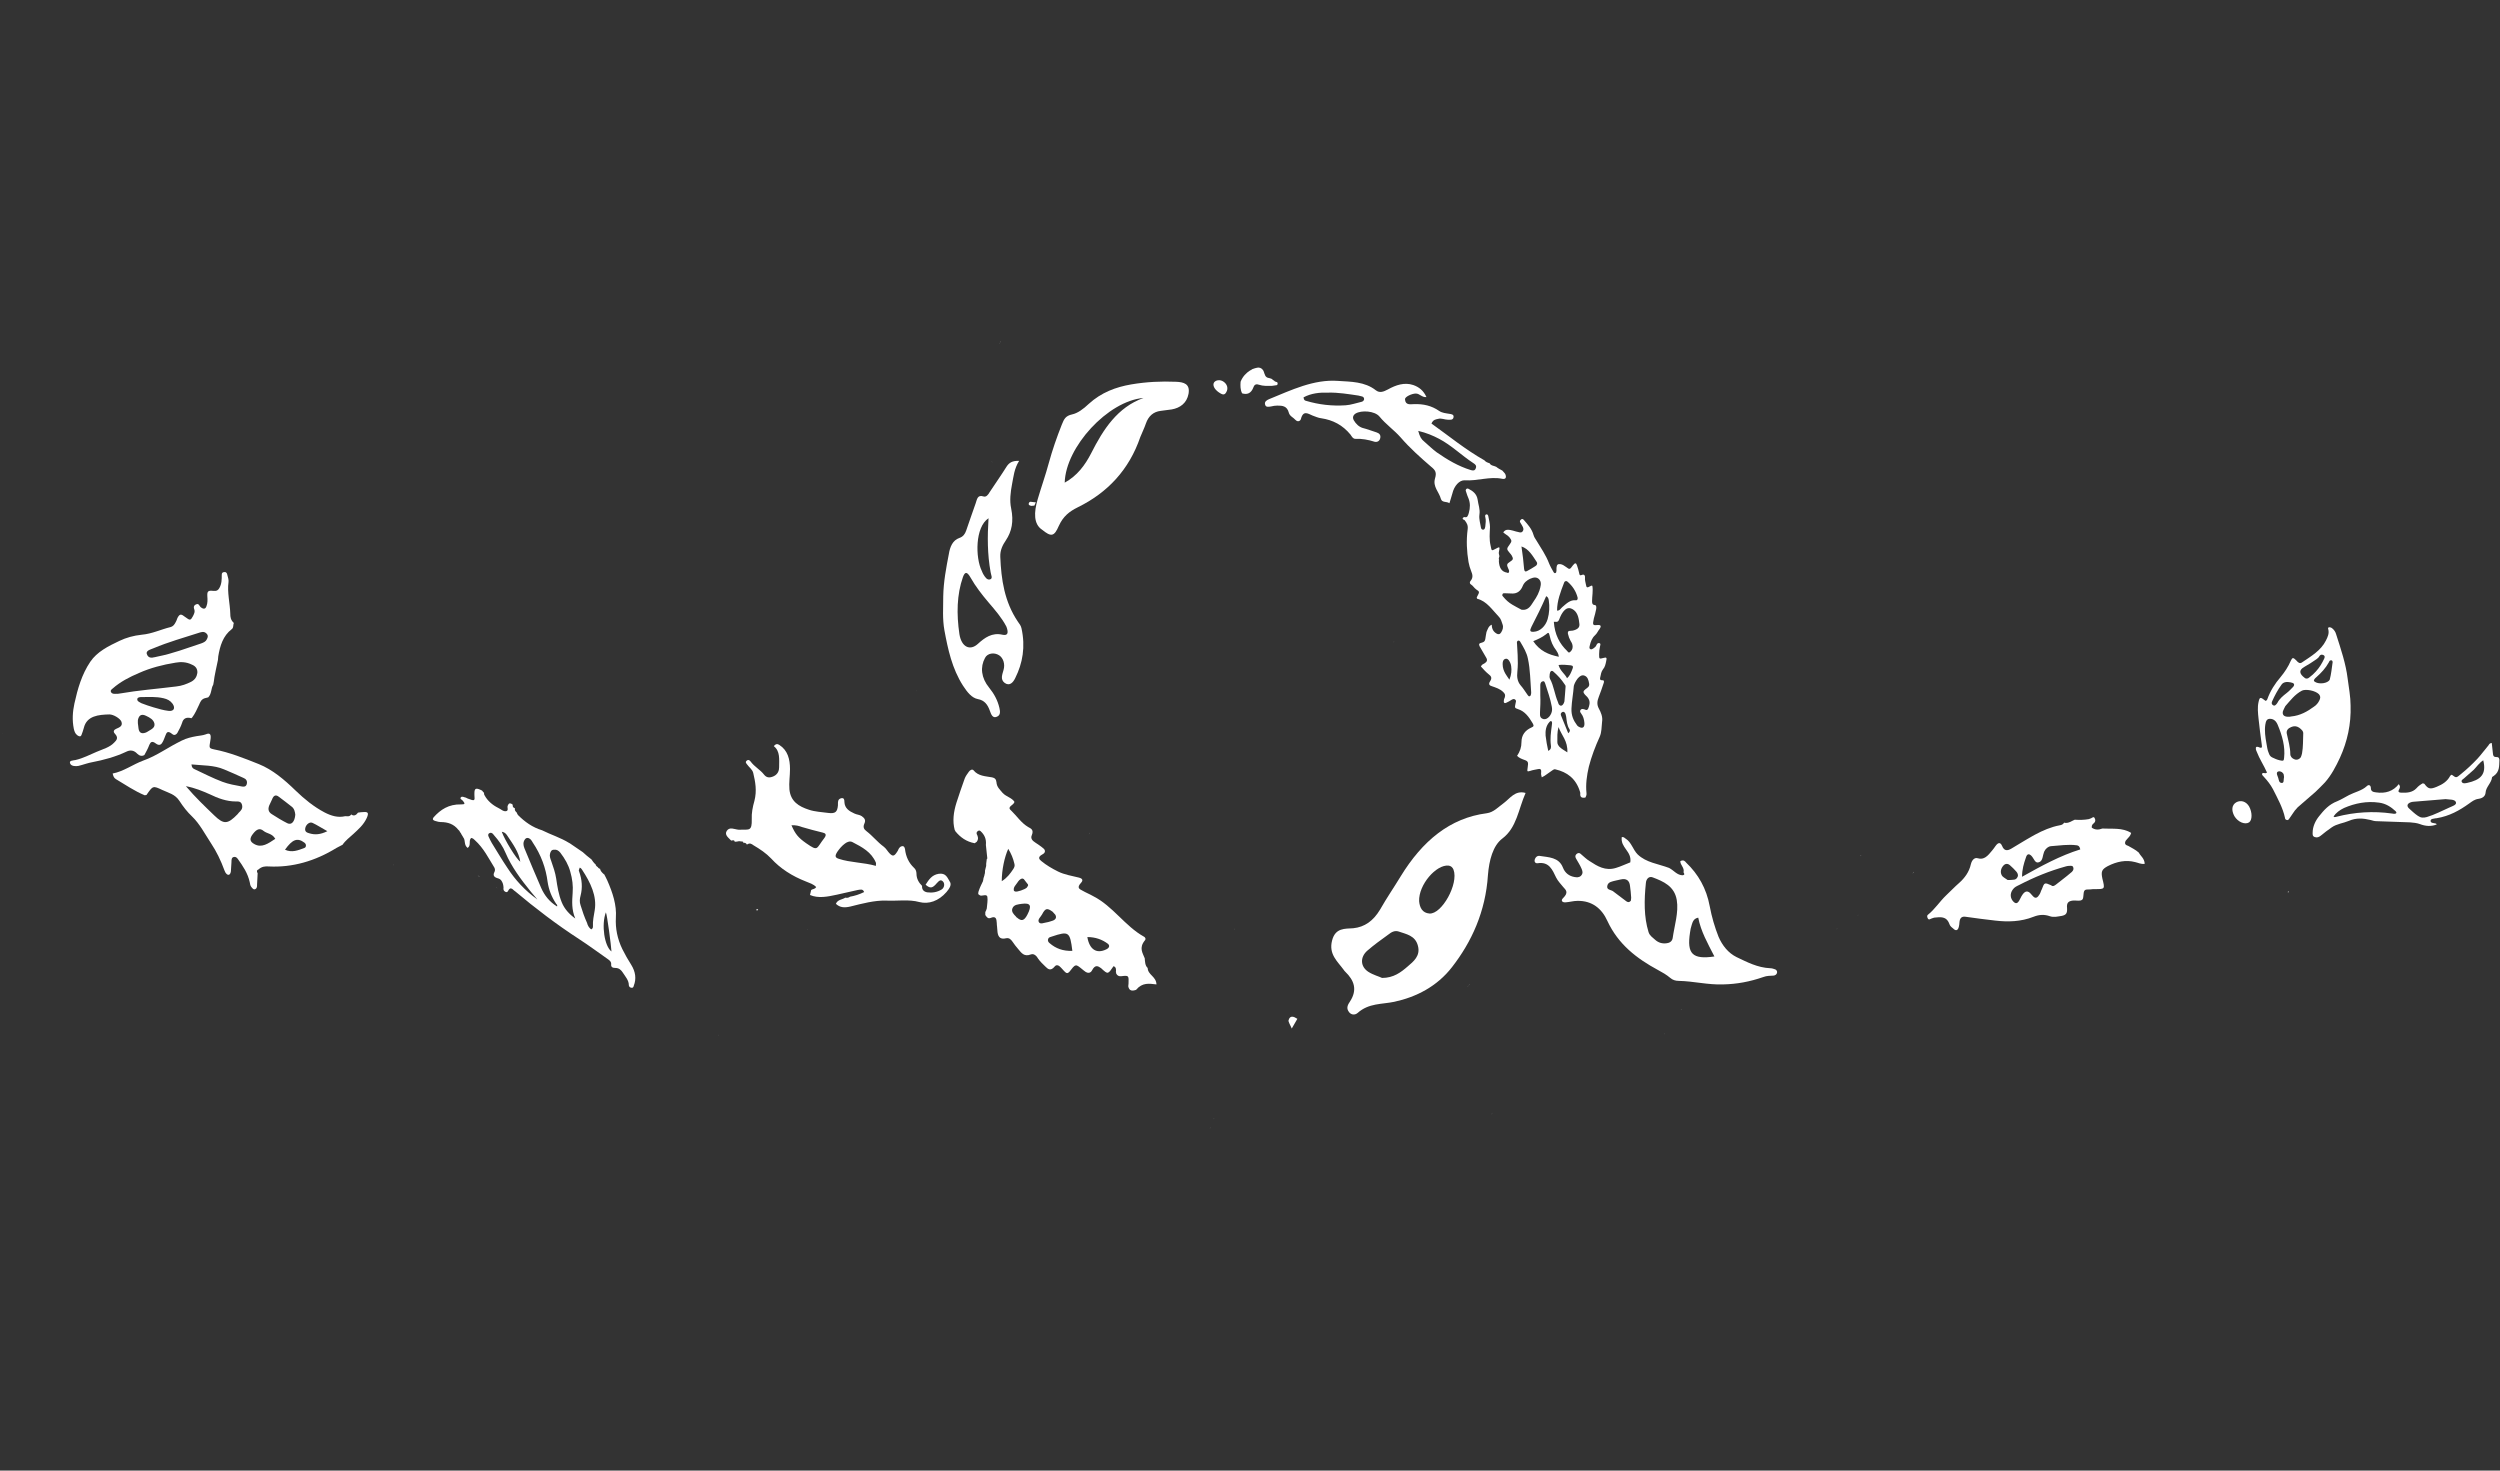 <?xml version="1.0" encoding="utf-8"?>
<!-- Generator: Adobe Illustrator 22.0.1, SVG Export Plug-In . SVG Version: 6.00 Build 0)  -->
<svg version="1.1" id="Layer_1" xmlns="http://www.w3.org/2000/svg" xmlns:xlink="http://www.w3.org/1999/xlink" x="0px" y="0px"
	 viewBox="0 0 850 500" style="enable-background:new 0 0 850 500;" xml:space="preserve">
<rect x="0" y="0" width="850" height="500" fill="#333333" stroke="none"/>
<style type="text/css">
	.st0{fill:#FFFFFF;}
</style>
<path class="st0" d="M512.4,194.7c0.4,0.3,0.7,0,0.7-0.5c0-0.4-0.2-0.6-0.3-0.9c-0.6-1.3-0.5-1.6,0.6-2.3c1.1-0.7,1.2-1,0.6-2.1
	c-0.2-0.3-0.4-0.6-0.7-0.9c-1.1-1.3-1.1-1.4,0-2.9c0.8-1.1,0.7-1.3,0-2.3c-0.6-0.8-1.5-1.1-2.2-1.8c0.8-1.1,1.6-0.9,2.4-0.8
	c0.6,0.1,1.2,0.3,1.9,0.5c0.8,0.1,1.9,0.8,2.4-0.2c0.5-0.8-0.3-1.8-0.7-2.5c-0.2-0.4-0.6-0.7-0.1-1.2c0.5-0.6,0.9-0.3,1.2,0.1
	c1.3,1.5,2.6,2.9,3.2,5c0.2,0.7,0.6,1.3,1,1.9c1.5,2.5,3.2,4.9,4.3,7.8c0.4,1,1,2,1.5,2.9c0.2,0.3,0.4,0.5,0.7,0.3
	c0.3-0.1,0.2-0.5,0.3-0.8c0-0.3,0-0.6,0-0.9c0.1-1.1,0.4-1.4,1.3-1.3c0.8,0.1,1.4,0.6,2,1c1.2,0.9,1.2,0.9,2.3-0.6
	c0.7-0.9,1.1-0.9,1.4,0.1c0.3,0.8,0.5,1.7,0.7,2.5c0.1,0.6,0.2,1,0.9,0.7c0.8-0.4,1.2,0.2,1.1,1c-0.1,0.8,0.2,1.5,0.3,2.2
	c0.2,1.2,0.4,1.2,1.5,0.6c0.2-0.1,0.4-0.3,0.7-0.1c0.3,1.7-0.1,3.5-0.1,5.2c0,0.7,0.1,1.2,0.8,1.3c0.7,0,0.7,0.7,0.6,1.4
	c-0.2,1.1-0.5,2.1-0.8,3.2c-0.5,2.3-0.4,2.4,1.5,2.2c0.3,0,0.6,0,0.8,0.3c0.1,0.3-0.1,0.7-0.3,1c-0.6,0.7-0.9,1.6-1.6,2.2
	c-1,0.9-1.5,2.2-1.8,3.6c-0.1,0.4-0.2,0.9,0.2,1.1c0.3,0.2,0.7,0,1-0.2c0.4-0.3,0.9-0.6,1.1-1.2c0.2-0.5,0.6-0.8,1.1-0.6
	c0.4,0.2,0.2,0.7,0.1,1.1c-0.2,0.9-0.3,1.7-0.3,2.6c0,1.7,0,1.7,1.5,1.3c1-0.3,1.2-0.1,0.9,1.1c-0.2,1-0.4,2-1.1,2.8
	c-0.6,0.8-0.7,1.7-0.9,2.6c-0.2,0.7-0.1,1.1,0.6,1.1c0.7-0.1,0.8,0.4,0.5,1.1c-0.5,1.5-1,3-1.6,4.5c-0.6,1.5-0.7,2.7,0,4
	c0.7,1.3,1.4,2.8,1.1,4.6c-0.2,1.7-0.1,3.4-0.8,5c-1.5,3.3-2.8,6.7-3.7,10.2c-0.7,3-1.1,6-0.8,8.9c0.1,0.6-0.1,1.1-0.4,1.6
	c-1,0.1-1.9,0.1-1.7-1.6c0-0.1-0.1-0.3-0.1-0.4c-1.4-4.6-4.5-6.7-8.3-7.6c-0.6-0.2-1,0.3-1.5,0.6c-1.1,0.7-2.1,1.6-3.2,2.1
	c-0.2-0.6-0.3-1.2-0.2-1.8c0.1-0.9-0.3-1.2-1.1-1c-0.9,0.2-1.8,0.3-2.6,0.6c-1.1,0.3-1.1,0.3-0.9-1.1c0.3-1.9,0.2-2.2-1.3-2.7
	c-0.8-0.3-1.6-0.6-2.3-1.3c1-1.5,1.5-2.9,1.5-4.7c0-2.4,1.3-4,3.3-4.9c0.9-0.4,1-0.6,0.5-1.5c-1.3-2.2-2.7-4.1-5-4.8
	c-1.2-0.4-1.1-0.5-0.8-2c0.1-0.4,0.3-0.9-0.1-1.2c-0.3-0.3-0.7-0.3-1.2,0c-0.6,0.4-1.3,0.8-2,1.1c-0.5,0.2-0.8-0.1-0.7-0.7
	c0-0.4,0.1-0.7,0.3-1.1c0.3-0.9,0.1-1.3-0.5-1.9c-1.1-1.1-2.5-1.5-3.9-2c-0.8-0.2-1.2-0.7-0.6-1.6c0.8-1.2,0.4-1.8-0.4-2.4
	c-1-0.8-1.9-1.8-2.7-2.7c0.4-0.8,0.9-0.8,1.3-1.1c0.8-0.5,1-1.1,0.5-1.9c-0.6-1-1.2-2.1-1.8-3.1c-0.3-0.5-0.6-0.9-0.6-1.5
	c0.1-0.1,0.2-0.3,0.3-0.3c1.7-0.5,1.7-0.5,2-2.7c0.1-0.4,0.1-0.7,0.2-1.1c0.4-0.9,0.7-2.1,1.8-2.5c0,1.5,0.6,2.4,1.6,3
	c0.6,0.4,1.2,0.3,1.6-0.4c0.5-0.8,0.8-1.7,0.5-2.6c-0.3-0.9-0.6-2-1.2-2.6c-2.3-2.4-4.2-5.4-7.4-6.2c-0.1,0-0.1-0.2-0.2-0.3
	c0-0.1,0-0.3,0.1-0.4c0.9-1.7,0.9-1.7-0.3-2.5c-0.7-0.5-1.1-1.3-1.8-1.7c-0.4-0.2-0.5-0.8-0.1-1.2c1-1.2,0.6-2.3,0.2-3.3
	c-0.4-1-0.7-2-0.9-3.1c-0.6-3.6-0.8-7.3-0.3-11.1c0.2-1.4-0.3-2.2-1-3.1c-0.2-0.3-0.7-0.1-0.7-0.7c0.2-0.3,0.4-0.4,0.6-0.4
	c1,0.3,1.2-0.4,1.5-1.4c0.5-1.8,0.5-3.4-0.1-4.9c-0.3-0.7-0.6-1.5-0.8-2.2c-0.1-0.3-0.3-0.6,0-1c0.3-0.3,0.6-0.2,0.8-0.1
	c1.4,0.7,2.8,1.7,3.1,3.7c0.2,1.7,0.9,3.2,0.6,5.1c-0.2,1.5,0.3,2.9,0.5,4.3c0.1,0.6,0.4,0.8,0.8,0.8c0.6-0.1,0.6-0.7,0.7-1.1
	c0.1-1.1,0.3-2.1,0-3.2c-0.1-0.3-0.1-0.8,0.3-0.9c0.3-0.1,0.6,0.1,0.7,0.5c0.2,1.3,0.6,2.5,0.6,3.8c-0.1,2.1-0.3,4.2,0.2,6.3
	c0.4,1.8,0.2,1.9,1.7,1.1c1.5-0.8,1.5-0.8,1.1,1.2c0,0.1,0,0.3,0,0.4c0,0,0,0,0,0c0.1,0.3,0.1,0.6,0.2,0.9c-0.1,0.2-0.1,0.5-0.2,0.7
	c0,0,0,0.2,0,0.2c0,0.2,0.1,0.4,0.1,0.5c0,0-0.1,0.1-0.1,0.1C509.7,193,510.5,194.4,512.4,194.7z M520.7,205.6c1-1.5,2.1-3,2.7-4.8
	c0.4-1.3,0.8-2.6,0.1-3.6c-0.8-1.1-2-1-3.3-0.4c-1,0.5-2,1.2-2.5,2.5c-0.7,1.7-1.9,2.5-3.4,2.5c-0.9,0-1.9-0.1-2.8-0.1
	c-0.3,0-0.6,0-0.7,0.5c-0.1,0.3,0.1,0.5,0.3,0.7c0.9,1.1,1.9,2,3.1,2.7c1,0.6,2,1.1,3.1,1.7C518.6,207.5,519.7,207.1,520.7,205.6z
	 M534.3,240.9c-0.1,2.4,0.7,4.1,1.9,5.7c0.3,0.4,0.6,0.5,1,0.7c1,0.4,1.6-0.1,1.5-1.5c-0.1-1.2-0.4-2.3-1.1-3.2
	c-0.2-0.3-0.5-0.6-0.3-1.1c0.3-0.5,0.7-0.5,1.1-0.4c0.5,0,1.1,0.8,1.6-0.2c0.4-1,0.7-2.1,0.2-3.1c-0.3-0.7-0.8-1.1-1.3-1.6
	c-0.7-0.8-0.7-1.2,0.2-1.9c0.7-0.5,1.4-0.9,1.2-1.9c-0.2-1.2-0.5-2.3-1.6-2.7c-0.9-0.3-1.6,0.2-2.3,1c-0.6,0.8-1.1,1.7-1.3,2.5
	C534.9,235.9,534.4,238.4,534.3,240.9z M532.8,221.3c0.3,0.3,0.5,0.8,1,0.4c0.5-0.4,0.9-1,0.9-1.8c0-0.8-0.3-1.4-0.7-2
	c-0.4-0.7-0.7-1.5-0.9-2.4c-0.1-0.5,0-1,0.6-1c0.7,0,1.3-0.1,2-0.4c0.8-0.3,1.4-0.9,1.3-1.9c-0.2-1.9-0.5-3.7-1.9-4.8
	c-1.5-1.1-2.7-0.8-3.9,1c-0.3,0.4-0.5,0.9-0.7,1.3c-0.7,1.8-0.7,1.8-2.2,1.7C528.6,215.8,530.3,218.9,532.8,221.3z M520.5,236.2
	c0.1-0.3,0.1-0.6,0.1-0.8c-0.3-3.8-0.3-7.7-1.1-11.4c-0.4-2.1-1.5-3.9-2.5-5.6c-0.2-0.4-0.5-0.8-1-0.5c-0.4,0.3-0.2,0.8-0.2,1.2
	c0,1.2,0.2,2.4,0.2,3.6c0.1,1.9,0.1,3.8-0.1,5.7c-0.2,1.7,0,3.3,1.1,4.6c0.9,1,1.6,2.2,2.4,3.3c0.1,0.2,0.3,0.3,0.5,0.5
	C520.3,236.6,520.5,236.5,520.5,236.2z M520.7,213.1c-0.7,1.4-0.5,1.8,0.8,1.7c2.1-0.1,4-1.9,4.7-4.3c0.6-2.1,0.7-4.3,0.4-6.3
	c-0.1-0.6-0.2-1.2-0.9-1.5C524.1,206.4,522.4,209.8,520.7,213.1z M527.7,241.4c0-0.4,0-0.8-0.1-1.2c-0.5-2.7-1.4-5.2-2.2-7.7
	c-0.2-0.5-0.3-1.1-1-0.8c-0.6,0.2-0.7,0.8-0.7,1.4c0,1.1,0,2.3,0,3.4c0.1,1.9,0,3.8-0.1,5.7c-0.1,1.5,0.2,2,1.2,2.3
	C526.1,244.8,527.6,243.1,527.7,241.4z M532.3,233.4c0-0.3-0.1-0.5-0.3-0.7c-1.1-1.7-2.4-3.1-3.9-4.4c-0.6-0.5-1.1,0-1.2,0.9
	c-0.1,0.6-0.1,1.2,0.1,1.6c1.3,2.4,1.6,5.4,2.7,7.9c0.1,0.3,0.2,0.7,0.4,0.9c0.6,0.7,1.4,0.3,1.8-1.1
	C532,237.1,532.2,235.2,532.3,233.4z M531.2,206.4c1.4-1.2,2.7-2.5,4.5-2.3c0.5,0.1,0.8-0.3,0.7-0.9c-0.6-2.3-1.8-4-3.4-5.4
	c-0.4-0.4-1-0.3-1.2,0.3c-1.2,3.1-2.4,6.2-2.4,9.5C530.3,207.7,530.7,206.8,531.2,206.4z M530,223.3c-0.1-1.1-0.6-1.7-0.9-2.2
	c-1.1-1.4-1.8-3-2.2-4.9c-0.3-1.2-0.4-1.3-1.3-0.5c-1.3,1-2.6,1.6-4.3,2.3C523.5,221.3,526.5,222.6,530,223.3z M518.2,193.5
	c0.1,0.8,0.5,1,1.1,0.6c0.9-0.5,1.8-1,2.7-1.6c0.6-0.3,0.8-1,0.5-1.4c-1.4-2.1-2.7-4.5-5.2-5.3C517.7,188.5,518,191,518.2,193.5z
	 M527.3,253.4c-0.3-2.2,0-4.3,0.3-6.6c0-0.3,0.1-0.6,0.1-0.9c0-0.3,0-0.6-0.3-0.7c-0.3-0.1-0.4,0.1-0.6,0.3c-1.2,1.3-1.4,3-1.3,4.6
	c0.2,1.7,0.5,3.4,0.9,5.2C527.4,254.8,527.4,254.1,527.3,253.4z M529.5,252.3c0,0.7,0.3,1.1,0.7,1.6c0.7,0.7,1.6,1.2,2.7,1.9
	c0.2-3.9-2-5.8-3-8.6C529.4,249,529.5,250.7,529.5,252.3z M513.8,226.5c-0.1-0.8-0.4-1.4-0.8-2c-0.4-0.5-0.8-0.7-1.4-0.4
	c-0.6,0.3-0.7,1-0.7,1.7c0,1.3,0.4,2.3,0.9,3.2c0.4,0.7,0.8,1.2,1.4,2.1C513.9,229.3,514,227.9,513.8,226.5z M532.8,230.6
	c0.9-0.8,1.3-1.8,1.7-2.8c0.5-1.1,0.4-1.5-0.5-1.6c-1.3-0.1-2.6-0.3-4.1-0.1C530.5,228.2,532,229,532.8,230.6z M533.6,247.9
	c-0.8-1.2-0.9-2.7-1.1-4.2c-0.1-0.5-0.2-1-0.4-1.3c-0.3-0.5-0.8-0.5-1.2-0.1c-0.4,0.4-0.2,0.8-0.1,1.1c0.8,2,1.6,3.9,2.4,5.9
	C533.8,248.8,533.9,248.3,533.6,247.9z"/>
<path class="st0" d="M770.8,262.7c-1.1-2.5-2.6-4.7-3.5-7.1c-0.1-0.3-0.3-0.6-0.3-0.9c-0.1-0.6,0.1-1,0.9-0.7c1.3,0.6,1.2,0,1.1-0.8
	c-0.4-3-0.8-5.9-1.1-8.9c-0.2-1.9-0.4-3.8,0-5.6c0.4-1.8,0.6-1.8,2.4-0.4c0.3-0.1,0.5-0.3,0.6-0.6c1-2.8,2.6-5.3,4.5-7.5
	c1.4-1.7,2.6-3.5,3.5-5.6c0.5-1.1,0.8-1.1,1.8-0.1c0.6,0.7,1.2,1.3,2,0.7c3.1-2.1,6.4-4,8.1-7.4c0.6-1.2,1.2-2.4,0.8-3.9
	c-0.1-0.3-0.1-0.5,0.2-0.6c0.3-0.1,0.6,0,1,0.2c0.8,0.6,1.3,1.4,1.5,2.2c1.6,5,3.3,10,3.9,15c0.4,3.1,1,6.2,1,9.2
	c0.2,6.3-1.1,12.2-3.6,17.7c-1.4,3-2.9,5.9-5.1,8.4c-1,1.1-2.1,2.1-3.2,3.2c-2,1.8-4.1,3.5-6.1,5.3c-0.7,0.7-1.3,1.5-1.8,2.3
	c-0.3,0.5-0.7,1-1.1,1.6c-0.2,0.3-0.4,0.5-0.8,0.4c-0.4-0.1-0.6-0.4-0.6-0.7c-0.7-3.4-2.5-6.6-4.1-9.8c-0.8-1.5-1.9-2.9-3.1-4.2
	c-0.3-0.3-0.7-0.7-0.6-1c0.2-0.5,0.8-0.2,1.2-0.2C770.4,262.8,770.5,262.8,770.8,262.7z M777,240.1c-0.3,0.7-0.6,1.1-0.8,1.7
	c-0.3,1.2,0.3,1.9,1.8,1.9c0.3,0,0.7,0,1-0.1c3.1-0.3,5.5-1.7,7.7-3.3c0.8-0.5,1.5-1.3,1.9-2.2c0.3-0.6,0.5-1.3-0.2-2.1
	c-1.2-1.2-4.4-1.8-5.7-1.2C780.2,236.1,778.7,238.2,777,240.1z M772.5,257.5c0.8,0.4,1.7,0.8,2.6,1c1.3,0.3,1.4,0.2,1.5-0.9
	c0.4-3.7-0.6-7.4-2.2-11.2c-0.6-1.4-1.5-2-2.6-2c-1,0-1.4,0.6-1.6,2c-0.3,2.1,0,4.2,0.4,6.4c0.2,1.1,0.3,2.2,0.8,3.3
	C771.6,256.7,771.9,257.2,772.5,257.5z M781.7,247.4c-0.9-0.6-1.8-0.6-2.7-0.2c-1,0.4-1.7,1.1-1.5,2.2c0.5,2.3,1.2,4.7,1.2,7
	c0,0.8,0.6,1.5,1.5,1.8c0.8,0.3,1.7-0.1,2.1-0.8c0.2-0.4,0.3-0.9,0.4-1.3c0.4-2.2,0.3-4.4,0.4-6.6
	C783.2,248.6,782.5,248,781.7,247.4z M783.5,230.4c0.5,0.5,1.2,0.4,1.7-0.1c0.8-0.6,1.6-1.3,2.2-2c1.2-1.3,2.1-2.8,2.8-4.3
	c0.2-0.4,0.4-1-0.3-1.3c-0.6-0.3-1.1,0-1.3,0.4c-0.5,0.9-1.5,1.3-2.3,1.9c-1.1,0.8-2.4,1.4-3.5,2.2
	C781.7,228.1,781.9,229.2,783.5,230.4z M779.7,233.5c0.6-0.8,0.3-1.3-0.9-1.5c-1.3-0.3-2.5-0.1-3.1,0.8c-1.3,1.8-2.3,3.7-3.2,5.7
	c-0.2,0.5-0.2,1,0.4,1.3c0.5,0.3,0.8-0.1,1.1-0.4c0.1-0.1,0.2-0.3,0.3-0.4c0.7-1.4,1.9-2.4,3.2-3.4
	C778.4,234.9,779,234.2,779.7,233.5z M792.1,231.1c0.5-1.8,0.7-3.9,1-6c0-0.2-0.1-0.5-0.4-0.6c-0.2,0-0.4,0-0.5,0.1
	c-0.2,0.1-0.3,0.4-0.4,0.6c-1.1,2-2.6,3.6-4.3,5.1c-0.3,0.2-0.5,0.5-0.7,0.8c-0.2,0.3,0,0.6,0.4,0.8
	C788.5,232.7,791.4,232.4,792.1,231.1z M775.8,262.5c-0.4-0.2-0.9-0.4-1.4-0.1c-0.3,0.2-0.3,0.6-0.2,1c0.1,0.4,0.3,0.7,0.4,1.1
	c0.2,0.6,0.2,1.6,1.1,1.7c0.9,0.1,0.7-0.9,0.8-1.5c0.1-0.3,0.1-0.7,0-1.1C776.5,263.2,776.3,262.9,775.8,262.5z"/>
<path class="st0" d="M193.5,286.6c0.2,0.1,0.4,0.2,0.5,0.3c1.4,0.9,2.7,1.9,4.1,2.8c0,0-0.1-0.1-0.1-0.1c1,0.9,2,1.8,3.1,2.6
	c0,0,0,0,0,0c0.4,0.6,0.8,1.2,1.4,1.7l0-0.1c0,0.4,0.3,0.7,0.7,1l0-0.1c0.1,0.3,0.4,0.6,0.8,0.7c0,0,0-0.1,0-0.1
	c0.1,0.8,0.7,1.4,1.4,2c0,0,0-0.1,0-0.1c0.4,0.7,0.7,1.4,1.1,2.2c1.8,4.1,3.2,8.3,2.9,12.6c-0.2,3.6,0.5,7.2,2.2,10.7
	c0.9,1.8,1.9,3.6,3,5.3c1.5,2.4,1.8,4.8,0.9,7.1c-0.1,0.4-0.2,0.9-1,0.7c-0.5-0.1-0.7-0.6-0.7-0.9c0-1.6-1.2-2.9-2.1-4.3
	c-0.6-0.9-1.3-1.5-2.5-1.5c-0.9,0-1.5-0.3-1.4-1.2c0.1-0.7-0.3-1.2-1-1.7c-3.3-2.3-6.5-4.7-9.9-6.9c-7.7-5-14.9-10.5-21.8-16.3
	c-0.2-0.1-0.4-0.3-0.5-0.4c-0.6-0.6-1.1-0.8-1.6-0.1c-0.3,0.4-0.4,1.1-1.2,0.7c-0.6-0.3-0.7-0.8-0.6-1.4c0-0.4-0.1-0.9-0.2-1.3
	c-0.3-0.8-0.6-1.6-1.8-1.9c-1.4-0.4-1.6-1.1-1.1-2.1c0.2-0.4,0.3-0.9,0-1.5c-2-3.2-3.6-6.6-6.7-9.4c-0.3-0.3-0.6-0.6-1.2-0.7
	c-1,0.9,0.1,2.5-1.2,3.4c-1.4-1.1-0.6-2.5-1.5-3.6c0,0-0.1-0.2-0.1-0.2c-0.1-0.1-0.1-0.2-0.2-0.3c0-0.1-0.1-0.1-0.1-0.2
	c-0.1-0.1-0.1-0.2-0.2-0.3c0-0.1-0.1-0.1-0.1-0.2c0-0.1-0.1-0.2-0.1-0.2c-0.1-0.1-0.2-0.3-0.3-0.4c0,0-0.1-0.2-0.1-0.2
	c0-0.1-0.1-0.1-0.1-0.2c-0.1-0.1-0.3-0.3-0.4-0.4c-1.5-1.9-3.5-2.6-6-2.6c-0.3,0-0.6-0.1-0.8-0.1c-1.8-0.4-2.2-0.7-1.5-1.6
	c2.3-2.5,5-4.4,9.3-4.3c1.3,0,1.4-0.2,0.6-1.2c-0.3-0.4-1.2-0.7-0.7-1.2c0.4-0.5,1.1,0,1.7,0.1c0.2,0.1,0.4,0.2,0.6,0.3
	c2.4,0.9,2.5,0.9,2.3-1.2c0-0.2,0-0.4,0-0.6c0-1.8,0.6-1.9,2.6-0.9c0.2,0.3,0.4,0.5,0.7,0.8c-0.1,0.3,0,0.6,0.2,0.9
	c1,1.8,2.6,3.2,4.6,4.2c0.9,0.4,1.7,1.3,2.7,1.1c0.9-0.2,0.3-1.2,0.5-1.8c0.3-0.6,0.4-1.2,1.5-0.6c0,0,0-0.1,0-0.1
	c0.1,0.1,0.1,0.3,0.2,0.4c0,0.2,0.1,0.5,0.1,0.7c0,0,0,0,0,0c0.2,0.2,0.5,0.3,0.7,0.5c-0.2,0.5,0.1,0.9,0.5,1.3c0,0,0-0.1,0-0.1
	c0.2,0.4,0.3,0.8,0.6,1.1c2.2,2.2,4.8,4.1,8.1,5.1C187.3,283.8,190.6,284.8,193.5,286.6z M182.7,305.8c-0.7-0.9-1.5-1.7-2.2-2.6
	c-3.4-4.2-6.6-8.5-8.6-13.2c-0.9-2.2-2.3-4.2-4-6.1c-0.3-0.4-0.7-0.9-1.3-0.7c-0.7,0.2-0.7,0.8-0.5,1.2c0.3,0.7,0.7,1.5,1.1,2.2
	c1.8,2.9,3.5,5.8,5.4,8.6C175.2,299.2,178.5,302.8,182.7,305.8C182.7,305.8,182.7,305.9,182.7,305.8c0,0.1-0.1,0.1-0.1,0
	C182.5,305.6,182.4,305.9,182.7,305.8z M195.6,312.3c-1.3-3-1.1-5.9-0.9-8.7c0.2-2.4-0.1-4.8-0.8-7.2c-0.6-2.3-1.8-4.4-3.4-6.5
	c-0.6-0.7-1.2-1.1-2.1-1c-1,0-1.2,0.7-1.4,1.4c-0.2,0.8,0.1,1.6,0.4,2.4c0.7,2,1.4,4,1.7,6c0.4,2.7,0.8,5.4,1.9,8.1
	C191.9,309,193.5,310.8,195.6,312.3z M189.4,308.2c0.2-0.4-0.1-0.7-0.3-0.9c-1.6-2.4-2.5-4.8-2.9-7.4c-0.6-4.7-2.2-9.2-5.1-13.5
	c-0.2-0.3-0.3-0.6-0.6-0.9c-0.8-0.8-1.6-0.8-2.1,0c-0.6,0.9-0.5,1.9-0.1,2.9c1.9,4.5,3.7,9,5.7,13.5
	C185.1,304.4,186.8,306.6,189.4,308.2z M201,316c0.6-0.3,0.6-0.7,0.6-1.1c-0.1-1.8,0.3-3.6,0.6-5.4c0.8-4.8-1.4-9.4-4.3-13.8
	c-0.2-0.3-0.4-0.6-0.8-0.7c-0.3,0.9-0.4,0.9-0.2,1.3c1,2.8,1.2,5.5,0.5,8.2c-0.3,1.1-0.4,2.2,0,3.3c0.6,2,1.3,4,2.2,6
	C199.8,314.6,200.2,315.4,201,316z M206,310.2c-1.6,4.2-0.5,11.5,1.9,13.3C207.8,321.5,206.4,310.9,206,310.2z M170.6,282.8
	c1,2.8,4.9,9.2,6.3,10.2c-0.5-3.3-2.5-6-4.3-8.7C172.2,283.7,171.8,283,170.6,282.8z"/>
<path class="st0" d="M334.4,298.5c0.1-0.2,0.2-0.4,0.2-0.6c0.1-0.1,0.1-0.3,0.1-0.4c0.1-0.3,0.2-0.6,0.2-1c0-0.2,0-0.4,0-0.5
	c0-0.1,0.1-0.2,0.1-0.4c0.1-0.4,0.2-0.8,0.3-1.2c0,0,0-0.1,0-0.1c0-0.2,0-0.4,0-0.6c0.1-0.5,0.1-1.1,0.2-1.6c0,0,0.1-0.2,0.1-0.2
	l0.1,0.1c-0.2-1.6-0.3-3.1-0.5-4.7c0.2-2.1-0.5-3.5-1.8-4.7c-0.3-0.3-0.7-0.3-1.1,0.1c-0.3,0.3-0.3,0.6-0.2,0.9
	c0.4,0.8,0.7,1.6,0,2.6c-0.2,0.2-0.5,0.3-0.7,0.5c-2.8-0.5-4.9-2-6.6-4.1c0-0.1-0.1-0.3-0.2-0.4c-0.8-3-0.4-6.1,0.6-9.3
	c0.9-2.7,1.8-5.5,2.8-8.2c0.3-0.8,0.9-1.6,1.4-2.3c0.4-0.6,1.2-1,1.6-0.5c1.6,2,4.1,2,6.3,2.4c0.9,0.2,1.4,0.6,1.5,1.7
	c0.1,1.6,1.2,2.5,2.1,3.6c1.2,1.3,3.1,1.6,4,3c-0.1,1.2-2.7,1.6-1.2,2.9c2,1.9,3.5,4.3,5.9,5.7c0.9,0.5,2,0.9,1.2,2.8
	c-0.5,1.1,0.3,1.9,1.1,2.4c1,0.7,2,1.3,2.9,2.1c0.6,0.5,0.8,1.4-0.4,2c-1.7,0.9-1.1,1.7-0.3,2.3c1.7,1.4,3.6,2.5,5.6,3.5
	c2.2,1.1,4.8,1.5,7.2,2.1c0.8,0.2,1.6,0.7,0.7,1.7c-1.7,1.8-0.5,2.2,0.4,2.7c1.2,0.7,2.5,1.2,3.7,1.9c6.7,3.4,10.8,10.2,17.3,13.8
	c0.4,0.2,0.7,0.8,0.2,1.3c-2,2.5-0.7,4.2,0,6l0-0.1c0.1,1.2,0.1,2.6,1,3.4l0-0.1c0,2.5,2.9,2.9,3,5.7c-2.5-0.3-4.8-0.7-6.9,1.8
	c0,0,0.1,0,0.1,0c-1.4,0.5-2.5,0.5-2.8-1.2l0,0.1c0-0.3,0.1-0.6,0.1-1c0.1-2.7,0.1-2.8-2.4-2.5c-1,0.1-1.4-0.2-1.8-0.9
	c0-0.2,0-0.3-0.1-0.5c0.1-0.9,0.1-1.7-0.8-2c-1.9,2.8-1.9,2.8-4,0.9c-0.1-0.1-0.1-0.1-0.2-0.2c-1-0.7-2-1.4-3.1,0.7
	c-0.5,1-1.4,1-2.1,0.6c-0.9-0.6-1.7-1.4-2.6-2c-0.6-0.4-1.1-0.4-1.8,0.4c-1.9,2.5-1.9,2.5-3.6,0.6c-0.3-0.3-0.6-0.7-1-1
	c-0.5-0.4-1.1-0.5-1.6,0.1c-1.4,1.7-2.3,0.9-3.2,0c-0.8-0.8-1.7-1.6-2.4-2.6c-0.5-0.9-1.4-1.9-2.5-1.5c-2.3,0.9-3.2-0.5-4.3-1.8
	c-0.7-0.8-1.4-1.7-2-2.6c-0.5-0.7-1.1-1.3-2.1-1.1c-2.3,0.6-2.9-0.8-3-2.7c0-0.8-0.2-1.6-0.2-2.5c-0.1-1.3-0.2-2.5-2.1-1.7
	c-0.9,0.4-1.4-0.4-1.8-1c0-0.3,0-0.7,0-1c0.2-0.4,0.4-0.8,0.5-1.2c0.1-1.3,0.4-2.8,0.2-4c-0.3-1.2-2,0.1-2.7-0.6
	c-0.1-0.1-0.3-0.2-0.4-0.3c0-0.3,0-0.6,0.1-0.9c0.1-0.4,0.3-0.7,0.4-1.1c0.1-0.2,0.2-0.5,0.3-0.7c0.3-0.6,0.6-1.3,0.9-1.9
	c0,0-0.1,0.1-0.1,0.1C334.3,299.2,334.4,298.8,334.4,298.5z M364.6,323.3c-0.8-6.5-1.2-6.8-6.9-4.9c-0.5,0.2-1.1,0.2-1.3,0.8
	c-0.3,0.7,0.1,1.2,0.5,1.5C359,322.5,361.4,323.4,364.6,323.3z M340.6,299.6c1.8-1.1,2.9-2.6,3.9-4.1c0.4-0.6,0.6-1.2,0.4-1.8
	c-0.4-1.8-1.1-3.5-2.1-5.1C341.5,291.5,340.6,295.8,340.6,299.6z M345.8,312c1.5,1.3,2.4,1.1,3.5-1c1.6-3.1,1.1-4.1-1.9-3.7
	c-1.2,0.2-2.7,0.2-3.2,1.6c-0.4,1.1,0.5,2,1.2,2.7C345.5,311.8,345.6,311.9,345.8,312z M369.7,318.6c0.7,4.2,3.1,5.8,6.4,4.2
	c1.1-0.5,1.3-1.3,0.6-1.9C374.7,319.4,372.4,318.6,369.7,318.6z M357.9,310c-1.9-1.4-2.5-1.2-3.6,0.9c-0.4,0.8-1.6,1.7-1.1,2.6
	c0.5,0.9,1.8,0.2,2.7,0.1c0.7-0.1,1.4-0.4,2.1-0.6c1-0.4,1.3-1.1,0.8-2C358.5,310.6,358.1,310.3,357.9,310z M348.1,298.9
	c-0.2-0.1-0.4-0.2-0.5-0.2c-0.8,0.1-1.3,0.8-1.7,1.4c-0.5,0.8-1.4,1.5-1.2,2.6c0,0.2,0.2,0.3,0.4,0.4c0.6,0.3,3.4-0.7,4-1.3
	c0.3-0.4,0.6-0.8,0.4-1.1C349,300,348.5,299.5,348.1,298.9z"/>
<path class="st0" d="M314.7,300.8c1.1-1.7,2.1-3.3,4.4-3.7c2.5-0.4,3,1.3,3.8,2.6c0.8,1.1-0.1,2.4-1.1,3.6c-2.7,3.1-6.1,4.2-9.2,3.4
	c-3.6-1-7.6-0.3-11.4-0.5c-3.9-0.1-8,1-12,2c-2.1,0.5-3.6,0.4-5-0.9c0.6-1.5,2.2-1.4,3.2-2.1c0.5,0.1,1,0.1,1.6-0.3l-0.1,0
	c1.7-0.3,3.3-0.8,4.9-1.6c-0.4-1.2-1.4-0.8-2.2-0.7c-2.4,0.5-4.7,1.1-7.1,1.6c-3.2,0.7-6.3,1.3-9.1,0.1c0.1-0.6,0.3-1.1,0.4-1.7
	c0.5-0.4,1.2-0.2,1.7-1c-0.9-1-2.3-1.4-3.5-1.9c-4.6-1.8-8.6-4.3-11.8-7.8c-1.7-1.8-3.8-3.2-6-4.5c-0.6-0.4-1.2-1-2.3-0.2l0.1,0
	c-0.3-0.5-0.7-0.8-1.4-0.6c0,0,0.1,0.1,0.1,0.1c0.2-0.6-0.3-0.6-0.7-0.6c0,0,0.1,0,0.1,0c-0.3,0-0.5-0.1-0.8-0.1
	c-0.5,0.1-1,0.2-1.5,0.2c-0.1-0.7-0.6-0.5-1.2-0.4c-0.8-0.9-2.4-1.9-1.5-3.3c1-1.5,2.6-0.5,4-0.4c0.2,0,0.4,0,0.6,0
	c3-0.1,4,0.6,3.9-3.6c-0.1-2,0.3-4.1,0.9-6.2c0.9-3.5,0.3-6.5-0.4-9.5c-0.3-1.2-1.4-1.9-2.1-2.9c-0.2-0.3-0.7-0.7-0.2-1.2
	c0.6-0.6,1.1-0.2,1.4,0.2c1.3,1.8,3.3,2.8,4.6,4.5c0.8,1,1.8,1.2,3.3,0.5c1.4-0.7,1.8-1.9,1.8-3c0-2.7,0.4-5.5-1.8-7.2
	c0.7-0.9,1.3-0.8,1.9-0.4c2.8,1.8,3.6,4.8,3.6,8.2c0,2.3-0.4,4.6-0.2,6.9c0.4,4.1,3.2,5.8,6.6,6.9c2,0.7,4.4,0.8,6.6,1.1
	c2.4,0.3,3.1-0.3,3.3-2.6c0-0.2,0-0.4,0-0.5c0-0.8,0-1.6,1.1-1.9c1-0.2,1.1,0.5,1.1,1.3c0.1,2.1,1.6,3.1,3.4,3.9
	c0.8,0.4,1.8,0.4,2.5,0.9c0.8,0.6,1.5,1.2,0.9,2.5c-0.6,1.3-0.1,2,0.7,2.6c2.1,1.6,3.7,3.7,5.9,5.3c0.8,0.6,1.3,1.6,2,2.3
	c1.1,1.1,1.6,0.9,2.6-0.7c0.2-0.3,0.3-0.5,0.4-0.8c0.3-0.5,0.6-0.9,1.2-1c0.7-0.1,0.9,0.5,1,1c0.3,2.6,1.3,4.7,3.1,6.4
	c0.5,0.4,0.8,1.2,0.8,1.9c0,1.8,0.8,3.1,1.9,4.2c-0.1,1.3,0.6,2,1.8,2.2c1.6,0.2,3.3,0,4.9-1c0.9-0.6,1.1-2,0.4-2.7
	c-0.7-0.7-1.2-0.4-2.1,0.6C317,302.1,316.2,302.1,314.7,300.8z M297.8,294.4c0-0.6,0.1-0.9,0-1.1c-1.5-3.6-4.7-5.3-8-7
	c-0.8-0.4-1.7-0.1-2.5,0.5c-1.1,0.8-1.9,1.8-2.6,2.8c-0.9,1.4-0.8,2,0.5,2.4C289.1,293.3,293.6,293.2,297.8,294.4z M269.1,280.6
	c1.3,3,2.3,4.2,5,6.1c4.2,2.9,3.3,1.9,6.2-1.8c0.8-1.1,0.4-1.6-0.5-1.8c-2.4-0.6-4.8-1.2-7.1-1.9
	C271.6,280.8,270.6,280.5,269.1,280.6z"/>
<path class="st0" d="M87.6,296.9c-0.1,1.3-0.1,2.6-0.2,3.9c0,0.6,0,1.2-0.6,1.5c-0.6,0.3-1-0.3-1.4-0.8c-0.3-0.4-0.4-1-0.5-1.6
	c-0.7-3.1-2.3-5.4-4-7.8c-0.4-0.6-0.9-0.9-1.5-0.7c-0.7,0.2-0.7,1-0.7,1.7c-0.1,1.1-0.1,2.1-0.2,3.2c-0.2,1.2-0.9,1.5-1.6,0.7
	c-0.3-0.3-0.4-0.7-0.6-1.1c-1.2-3.3-2.7-6.4-4.5-9.1c-2.1-3.2-3.9-6.7-6.5-9.2c-1.6-1.5-3-3.3-4.3-5.3c-1.5-2.3-3.7-2.7-5.8-3.7
	c-3.2-1.5-3.2-1.5-5.4,1.7c0,0,0,0,0,0c-0.2,0-0.4,0.1-0.6,0.1c-3.4-1.4-6.6-3.6-9.8-5.5c-0.7-0.4-0.9-1.1-1.1-1.9
	c3.7-0.7,6.9-3.1,10.4-4.4c4.6-1.6,8.7-4.7,13.1-6.8c1.6-0.8,3.3-1.2,5-1.5c1-0.2,2-0.2,3.1-0.6c1.6-0.7,2,0,1.6,2.2
	c-0.4,2.4-0.5,2.5,1.3,2.9c5.2,1,10.2,3,15.2,5c4.7,1.9,8.7,5.3,12.5,9c3,2.9,6.2,5.5,9.8,7.4c2.3,1.2,4.6,1.9,7.1,1.3
	c0.7,0,1.5,0.3,2.1-0.7c0,0-0.1,0.1-0.1,0.1c0.9,0.7,1.7,0.3,2.4-0.7l-0.1,0.1c0.7-0.1,1.3-0.2,2-0.2c1.5-0.1,1.7,0.4,1,2
	c-1.1,2.4-2.9,3.9-4.5,5.4c-1.3,1.2-2.7,2.2-3.8,3.8c0,0,0.1-0.1,0.1-0.1c-0.7,0.4-1.4,0.7-2.1,1.1c-7.3,4.5-15,6.7-23,6.3
	c-1.2-0.1-2.4,0-3.5,1C87.3,295.8,87.2,296.3,87.6,296.9z M63.2,267.3c3.3,3.9,6.5,6.9,9.6,9.9c3.3,3.2,4.6,3.1,8-0.4
	c0.1-0.2,0.3-0.3,0.4-0.5c0.7-0.7,1.4-1.3,1.1-2.6c-0.3-1.3-1.3-1.2-2.1-1.2c-3.2,0-6.1-1.1-9-2.5C68.9,269,66.4,267.9,63.2,267.3z
	 M65.1,259.9c0.1,1.2,0.6,1.4,1,1.6c3.2,1.5,6.3,3.1,9.5,4.3c2.1,0.8,4.4,1.2,6.6,1.6c0.6,0.1,1.4,0.2,1.7-0.8
	c0.3-1.1-0.3-1.8-1.1-2.1c-2.2-1-4.4-2-6.6-2.9C72.7,260.1,68.9,260.3,65.1,259.9z M100.4,277c-0.1-0.9-0.3-2.1-1.3-2.8
	c-1.4-1.1-2.8-2.2-4.3-3.3c-1-0.8-1.8-0.5-2.3,0.9c-0.2,0.5-0.5,1-0.7,1.5c-0.8,1.5-0.7,2.7,0.6,3.5c1.7,1.1,3.5,2.2,5.3,3.1
	C99.1,280.6,100.2,279.4,100.4,277z M93.6,285.2c-1.1-1.9-2.8-1.7-4-2.7c-1.3-1.1-2.4-0.5-3.5,0.9c-1.3,1.6-1.3,2.7,0.4,3.6
	C89,288.4,91.2,286.8,93.6,285.2z M96.9,288.9c2.3,1.1,4.5,0.2,6.6-0.6c0.4-0.1,0.6-0.6,0.5-1.1c-0.1-0.3-0.3-0.6-0.5-0.7
	C101.1,284.7,99.4,285.4,96.9,288.9z M111.3,282.6c-2-1.1-3.5-2.1-5-2.8c-0.9-0.5-2.2,0.4-2.5,1.7c-0.3,1.3,0.6,1.6,1.3,1.8
	C107,283.9,108.9,283.8,111.3,282.6z"/>
<path class="st0" d="M710.2,278.5c0.3-0.1,0.5-0.2,0.8-0.3c0.4-0.2,0.9-0.7,1.2,0c0.3,0.6,0.3,1.2-0.3,1.7c-0.4,0.3-0.8,0.7-0.7,1.5
	c1.1,0.8,2.3,0.8,3.6,0.3c3.3,0.2,6.8-0.4,9.8,1.5c-0.3,1.1-0.9,1.5-1.4,2.1c-0.2,0.2-0.3,0.4-0.5,0.6c-0.6,1.3,0.4,1.5,0.9,1.7
	c1.2,0.7,2.5,1.3,3.6,2.3c0.6,1.2,1.9,1.9,2,3.8c-1.3,0.2-2.3-0.4-3.3-0.6c-3.1-0.8-6.2-0.2-9.3,1.4c-2,1.1-2.3,1.8-1.8,4.2
	c0.9,3.6,0.9,3.6-2.4,3.6c-0.6,0-1.1,0-1.7,0.1c-2.1,0-2.2,0-2.4,2.6c-0.1,1-0.6,1.1-1.1,1.2c-0.8,0.1-1.7-0.1-2.5,0
	c-1.5,0.2-2.1,0.8-1.9,2.6c0.1,1.8-0.4,2.3-1.8,2.6c-1.4,0.2-2.7,0.6-4.1,0.1c-1.7-0.6-3.5-0.6-5.5,0.2c-4.3,1.7-8.7,1.8-13,1.3
	c-3.4-0.4-6.7-0.8-10.1-1.3c-1.3-0.2-2,0.4-2.1,2c0,0.5-0.1,0.9-0.2,1.4c-0.3,1.3-1,1.4-1.7,0.8c-0.6-0.5-1.3-1-1.5-1.7
	c-1-2.8-3.1-2.4-5.2-2.2c-0.5,0.1-1.1,0.4-1.6,0.6c-0.4,0.1-0.6-0.4-0.7-0.7c-0.1-0.3-0.1-0.7,0.2-0.9c2.3-1.8,4-4.5,6.2-6.6
	c1.5-1.4,2.9-2.9,4.4-4.2c1.9-1.7,3.4-3.7,4-6.4c0.4-1.6,1.4-2.3,2.3-2c2.2,0.7,3.5-0.9,4.9-2.6c0.4-0.5,0.8-1,1.2-1.6
	c0.8-1.1,1.6-1.4,2.2,0c0.7,1.7,1.7,1.8,3.2,0.9c5.3-3.1,10.5-6.8,16.4-7.9c0.5-0.1,1.1-0.2,1.5-0.9c1.3,0.4,2.4-0.5,3.6-1
	c0,0-0.1,0-0.1,0C707,278.8,708.6,278.8,710.2,278.5z M697.4,301c0.5,0.5,1.1,0.2,1.7-0.3c1.6-1.3,3.3-2.5,4.9-3.9
	c0.6-0.4,1.2-1.1,0.9-1.9c-0.2-0.7-0.9-0.5-1.5-0.5c-0.4,0-0.7,0.1-1.1,0.2c-5.4,1.5-10.6,3.6-15.8,6.3c-0.8,0.4-1.6,0.7-2.2,1.6
	c-1,1.4-0.8,3,0.3,4.1c1.2,1.2,1.8-0.1,2.4-1.3c0.2-0.4,0.4-0.8,0.7-1.2c0.8-1.1,1.6-1.3,2.5-0.5c0.3,0.3,0.6,0.7,1,1.1
	c0.9,1,1.6,0.5,2.3-0.7c0.3-0.5,0.4-1.1,0.7-1.6C695.1,300,695.1,300,697.4,301z M707.3,288.8c-0.3-1.3-0.8-1.3-1.2-1.4
	c-2.9-0.4-5.9,0.1-8.8,0.3c-0.9,0.1-1.8,0.8-2.3,1.9c-0.5,1.2-0.4,3-1.6,3.5c-1.5,0.7-1.8-1.2-2.7-2.1c-0.8-0.8-1.5-0.8-1.9,0.6
	c-0.7,2-1.3,4-1.3,6.5C694.1,294.4,700.5,290.9,707.3,288.8z M682.6,299.2c0.8,0,1.4,0,2-0.1c0.6,0,1.1-0.3,1.4-1
	c0.3-0.7-0.1-1.3-0.4-1.7c-0.7-0.8-1.4-1.5-2.2-2.2c-0.8-0.7-1.7-0.7-2.5,0.4c-0.8,1.1-0.8,2.4-0.1,3.3
	C681.4,298.5,682.1,298.8,682.6,299.2z"/>
<path class="st0" d="M828.5,280.3c-1.9,0.8-3.9,0.6-5.7-0.1c-1.1-0.4-2.2-0.5-3.4-0.6c-3.8-0.1-7.6-0.3-11.4-0.4
	c-0.7,0-1.3-0.2-2-0.4c-2.5-0.6-4.9-0.8-7.4,0.3c-1.9,0.8-4.1,1-5.8,2.2c-1.3,0.9-2.5,1.8-3.7,2.8c-0.6,0.5-1.3,0.8-2.1,0.5
	c-0.8-0.3-0.7-0.9-0.7-1.5c0-2,0.9-4,2.2-5.6c1.6-2,3.3-4,6.2-5.1c1.4-0.6,2.7-1.4,4-2.1c2-1,4.4-1.5,6-3c0.7-0.7,1.4-0.3,1.4,0.7
	c0,1,0.7,1.3,1.7,1.4c3.3,0.5,5.9-0.4,7.8-2.8c0.6,0.8,0.4,1.3,0,2c-0.3,0.5,0,0.9,0.7,0.9c2,0.1,3.9,0,5.3-1.5
	c0.6-0.7,1.4-1.3,2.2-1.7c0.2,0.1,0.4,0.2,0.5,0.2c1.3,1.8,2,1.9,4.2,1c2-0.8,3.6-1.9,4.5-3.6c0.1-0.2,0.3-0.4,0.6-0.5
	c1.6,1.2,1.5,1.1,3.1-0.2c2-1.6,3.9-3.4,5.6-5.2c1.4-1.5,2.5-3.1,3.8-4.6c0.2-0.3,0.3-0.7,1.1-0.8c0.1,1.2,0.3,2.4,0.4,3.6
	c0.1,0.7,0.1,1.2,1.3,1.2c0.8,0,0.9,0.6,0.9,1.1c-0.1,1.9,0.1,3.9-1.9,5.3c-0.2,0.2-0.6,0.3-0.6,0.5c-0.2,1.9-2.1,3.3-2.2,5.2
	c-0.1,1.2-1,1.9-2.4,2.1c-1.4,0.2-2.2,0.9-3.2,1.6c-3.2,2.3-6.7,4.3-11.1,5c-0.1,0-0.2,0-0.2,0c-0.7,0.2-1.8,0.1-1.8,0.9
	c0,0.8,1.1,0.7,1.8,0.9C828.3,280,828.3,280.1,828.5,280.3z M831.5,271.7c-3.6,0.3-7.3,0.6-11,0.9c-0.3,0-0.6,0.1-0.9,0.2
	c-1.1,0.4-1.4,1.2-0.6,2c1,0.9,1.9,1.8,3.1,2.6c1,0.7,1.9,0.7,3,0.4c2.7-0.8,5.1-2.1,7.6-3.2c1-0.5,2.7-0.9,2.3-1.9
	C834.6,271.7,832.8,271.9,831.5,271.7z M793.4,277.6c0.2,0.1,0.3,0.2,0.3,0.2c0.2,0,0.5,0,0.7-0.1c6.2-1.6,12.5-2,18.9-1.1
	c0.2,0,0.5,0.1,0.7,0.1c0.8,0,1-0.4,0.5-0.9c-1.5-1.4-3.3-2.6-5.6-2.9c-4.2-0.6-8.2,0.2-11.9,1.8
	C795.5,275.4,794.2,276.4,793.4,277.6z M844.3,258.5c-1.5,1-2.2,2.2-3.2,3.2c-1.1,1-2.3,2-3.4,3c-0.4,0.3-1.1,0.7-0.6,1.3
	c0.4,0.5,1.1,0.3,1.7,0.2C843.4,265.2,845.5,263.3,844.3,258.5z"/>
<path class="st0" d="M572.2,297.6c0,0-0.1,0-0.1,0c0.9-0.2,0.5-0.6,0.3-1c0.4-1.6-1.1-2.4-1.1-3.8c1.1-0.6,1.6,0,2,0.5
	c4.1,3.9,6.9,8.8,8,14.8c0.7,3.7,1.7,7.1,3,10.4c1.3,3,3.3,5.5,6.1,6.9c3.6,1.7,7.1,3.6,11.5,3.8c0.6,0,1.1,0.2,1.7,0.4
	c0.4,0.2,0.7,0.6,0.6,1.1c-0.1,0.6-0.6,0.9-1.1,1c-1.2,0.1-2.3,0-3.6,0.5c-4.6,1.6-9,2.4-13.6,2.5c-5.2,0.2-10-1.1-15.2-1.2
	c-1,0-2-0.3-2.8-1c-1.3-1.1-2.7-1.9-4.2-2.7c-7.2-3.9-13.5-8.7-17.2-16.7c-1.9-4.2-5.2-6.9-10.2-6.8c-1.3,0-2.6,0.4-4,0.5
	c-1.1,0.1-1.8-0.6-0.8-1.5c1.9-1.9,0.9-2.7,0-3.7c-0.8-1-1.8-2-2.4-3.2c-1.3-2.7-2.4-5.5-6.3-4.9c-0.8,0.1-1.3-0.5-0.9-1.5
	c0.3-0.7,0.9-1.1,1.5-1c3.1,0.5,6.6,0.4,8,4c0.7,1.8,2.1,2.9,4,3.2c0.7,0.1,1.4,0.2,2.1-0.4c0.9-0.9,0.5-1.8,0.2-2.5
	c-0.5-1.2-1.2-2.2-1.8-3.3c-0.3-0.5-0.5-1.1,0.2-1.7c0.5-0.4,1-0.3,1.3,0c1,0.8,1.9,1.8,3.1,2.5c2.6,1.7,5.3,3.4,8.9,2.3
	c1.7-0.5,3.3-1.3,4.9-1.9c0.6-3.8-3.4-4.9-2.9-8.6c0.8-0.1,1,0.4,1.4,0.6c1.9,1.2,2.4,3.7,4,5.3c2.9,2.8,7,3.2,10.7,4.6
	C569.2,296,570.2,297.6,572.2,297.6z M566.7,320.7c0.9-0.1,1.8-0.6,2-1.7c0.6-4.3,2.1-8.8,1.4-13c-0.8-4.7-4.5-6.3-8.2-7.7
	c-1.3-0.5-2.2,0.6-2.3,1.9c-0.6,5.8-0.7,11.5,0.9,16.7c0.4,1.3,1.5,1.9,2.1,2.5C563.9,320.6,565.2,320.9,566.7,320.7z M577.4,312
	c-1.6,0.3-1.9,1.5-2.2,2.4c-0.3,0.9-0.5,1.8-0.6,2.7c-1.1,7.2,0.8,9.2,8.3,8.1C580.6,320.7,578.3,316.7,577.4,312z M554.6,305.2
	c-0.1-1.4-0.2-2.7-0.4-4c-0.2-1.9-1.3-2.6-3.1-2.2c-0.6,0.1-1.2,0.3-1.8,0.4c-1.1,0.3-2.5,0.4-2.8,1.7c-0.4,1.5,1.2,1.4,1.9,1.9
	c1.5,1.1,3,2.3,4.5,3.4c0.4,0.3,1,0.6,1.6-0.2C554.5,306,554.6,305.6,554.6,305.2z"/>
<path class="st0" d="M510.8,160c0.3,0.4,0.8,0.8,1,1.2c0.5,1.2,0.1,1.8-1,1.6c-4.3-0.9-8.5,0.8-12.8,0.5c-1.8-0.1-3.6,1.9-4.2,4.5
	c-0.3,1.2-0.7,2.2-1,3.3c0,0,0,0,0,0c-0.9-0.7-2.5-0.1-2.9-1.5c-0.6-2.3-2.8-4.1-2-6.9c0.6-2,0.2-2.8-1.3-4
	c-3.6-3.1-7.2-6.3-10.4-10c-2.2-2.5-5-4.4-7.2-7.1c-1.6-1.9-6.1-2.2-8.1-1c-0.9,0.6-1.1,1.4-0.6,2.3c0.7,1.2,1.7,2.2,3,2.6
	c1.6,0.4,3.1,1,4.7,1.5c0.9,0.3,1.5,0.8,1.3,1.9c-0.2,1.1-1.1,1.5-1.9,1.3c-2.2-0.7-4.4-1.1-6.6-1c-0.8,0-1.2-0.8-1.6-1.4
	c-2.7-3.3-6-5-10-5.6c-1-0.1-2-0.6-2.9-0.9c-1.5-0.6-3.2-2-4,1.2c-0.2,0.6-1,1.1-1.8,0.3c-0.8-0.9-2-1.3-2.3-2.5
	c-0.6-2.3-2.2-2.4-3.9-2.4c-0.7,0-1.4,0.1-2.2,0.3c-0.8,0.1-1.8,0.4-2-0.8c-0.2-0.9,0.7-1.4,1.4-1.7c7.6-3.1,15.2-6.8,23.4-6.2
	c4.4,0.3,9.1,0.2,12.9,3.2c1.3,1,2.6,0.5,4.1-0.3c2.7-1.5,5.6-2.5,8.6-1.5c2,0.7,3.5,1.9,4.5,4.1c-1.5,0.2-2.3-1.2-3.6-1.2
	c-1.4,0-3.7,1.1-3.7,1.9c0.1,2.2,1.9,1.7,3.1,1.7c3.1-0.1,5.9,0.5,8.5,2.3c1,0.7,2.3,0.8,3.5,1c0.7,0.1,1.6,0.2,1.4,1.2
	c-0.2,1-1.2,0.8-1.9,0.8c-1.1,0-2.2-0.6-3.3-0.3c-0.8,0.2-1.7,0.2-2.3,1.6c5.9,4.2,11.6,8.9,18,12.5c0.5,0.6,1.1,0.8,1.8,1
	c0,0-0.1-0.1-0.1-0.1c0.5,1,1.5,0.9,2.3,1.3c0,0,0,0,0,0C509.4,159.3,510.1,159.6,510.8,160z M482.2,146.5c0.5,2,1.1,2.9,2,3.6
	c1.4,1.2,2.8,2.6,4.3,3.7c3.6,2.5,7.3,4.7,11.5,6c0.7,0.2,1.5,0.4,1.8-0.7c0.3-0.8-0.3-1.3-0.8-1.6c-4-2.6-7.5-6.1-11.7-8.3
	C487.2,148.1,485.1,147.2,482.2,146.5z M443.2,135.1c0.1,1,0.5,1.1,0.9,1.2c4.4,1.3,8.8,1.8,13.4,1.5c1.8-0.1,3.7-0.8,5.5-1.2
	c0.4-0.1,0.8-0.5,0.8-0.9c0-0.5-0.3-0.8-0.7-0.9c-0.4-0.1-0.8-0.2-1.2-0.3c-3.4-0.5-6.9-1.1-10.4-1
	C448.7,133.4,445.8,133.7,443.2,135.1z"/>
<path class="st0" d="M354.3,180.1c-2.9-1.9-2.8-5.9-1.5-10.3c1.2-4.1,2.7-8.3,3.8-12.4c1.2-4.4,2.7-8.7,4.4-13c0.8-2,1.3-3,3.5-3.5
	c1.9-0.4,3.8-1.8,5.7-3.6c4.3-3.9,9.2-5.7,14.4-6.6c5.3-0.9,10.2-1.1,15.2-0.9c2.7,0.1,4.9,0.7,4.3,4.1c-0.6,3.2-2.9,4.8-5.7,5.3
	c-1.3,0.2-2.5,0.3-3.8,0.5c-2.4,0.3-4.1,1.7-5,4.3c-0.5,1.5-1.3,3.1-1.9,4.6c-3.8,11.1-11.1,18.9-21.3,23.9c-2.8,1.4-4.9,3-6.4,6.3
	C358.4,182.5,357.4,182.6,354.3,180.1z M388.8,135.3c-12.1,1-26.5,16.7-26.8,28.8c4.2-2.3,6.9-5.9,9-10
	C375.1,146,379.9,138.5,388.8,135.3z"/>
<path class="st0" d="M433.5,129.7c0.1,0,0.2,0.1,0.3,0.1c0.3,0.1,0.6,0.1,0.6,0.6c0,0.5-0.3,0.6-0.6,0.6c-0.5,0.1-0.9,0.1-1.4,0.2
	c-1.5,0-2.9,0.1-4.4-0.4c-0.6-0.2-1.4-0.3-1.8,0.8c-0.8,2.2-2.2,2.7-4,2.1c0,0,0.1,0,0.1,0c-0.6-1.2-0.6-2.5-0.5-3.9
	c0.7-1.8,1.9-3,3.3-3.9c0.2,0,0.4-0.1,0.5-0.3c0.1,0,0.2-0.1,0.2-0.1c0.6-0.2,1.1-0.4,1.7-0.5c0.7-0.1,1.4,0.1,1.9,0.8
	c0.5,0.7,0.5,1.9,1.2,2.4c0.6,0.5,1.6,0.2,2.2,1c0,0,0.1,0,0.2,0.1c0,0,0,0,0,0C433.2,129.5,433.4,129.6,433.5,129.7z"/>
<path class="st0" d="M760.3,272.8c1.6-0.9,3.4-0.3,4.4,1.4c1.1,2,1.1,4.6,0,5.4c-1.4,0.9-3.8-0.1-5-2.1
	C758.6,275.5,758.8,273.7,760.3,272.8z"/>
<path class="st0" d="M414.4,133.4c-1.6-1.1-2.2-2.5-1.6-3.4c0.6-0.8,2-1,3.1-0.3c1.4,0.9,1.8,2.4,1,3.7
	C416.2,134.7,415.2,133.9,414.4,133.4z"/>
<path class="st0" d="M856.2,280.6c0,0.4,0,0.8,0,1.2C856.2,281.4,856.2,281,856.2,280.6z"/>
<path class="st0" d="M170.8,236.4c0-0.3,0-0.6-0.1-0.9C170.8,235.8,170.8,236.1,170.8,236.4z"/>
<path class="st0" d="M859.6,274.3c0,0.4-0.1,0.7-0.1,1.1C859.5,275,859.6,274.6,859.6,274.3z"/>
<path class="st0" d="M572.2,343.8c0.2,0.3,0.4,0.5,0.6,0.8"/>
<path class="st0" d="M-2.8,253.4c-0.2,0.1-0.4,0.3-0.5,0.4C-3.2,253.7-3,253.5-2.8,253.4z"/>
<path class="st0" d="M311.6,234.6c0.1,0.2,0.2,0.4,0.2,0.5C311.8,234.9,311.7,234.8,311.6,234.6z"/>
<path class="st0" d="M350,323.8c-0.6,0.2-1.2,0.3-1.8,0.5C348.9,324.2,349.5,324,350,323.8z"/>
<path class="st0" d="M859.2,276.6c0,0.4,0,0.7,0,1.1C859.2,277.3,859.2,277,859.2,276.6z"/>
<path class="st0" d="M859.1,279.3c0,0.3,0.1,0.6,0.1,0.9C859.2,279.9,859.2,279.6,859.1,279.3z"/>
<path class="st0" d="M336.5,166C336.5,166,336.5,166,336.5,166C336.5,166,336.5,166,336.5,166z"/>
<path class="st0" d="M0.8,249.4c-0.1,0-0.1-0.1-0.1-0.2C0.7,249.3,0.7,249.3,0.8,249.4z"/>
<path class="st0" d="M163.2,298.1c-0.3-0.1-0.6-0.3-0.8-0.4C162.7,297.8,163,297.9,163.2,298.1z"/>
<path class="st0" d="M566,351.7c-0.1-0.1-0.1-0.3-0.2-0.4C565.9,351.4,566,351.6,566,351.7z"/>
<path class="st0" d="M420,316.2C420,316.2,420,316.2,420,316.2C420,316.2,420,316.2,420,316.2z"/>
<path class="st0" d="M507,379c0.2-0.2,0.3-0.5,0.5-0.7C507.3,378.6,507.2,378.8,507,379z"/>
<path class="st0" d="M571.1,342.8C571.1,342.8,571,342.8,571.1,342.8C571,342.8,571.1,342.8,571.1,342.8z"/>
<path class="st0" d="M237.5,363.4c0.1,0.2,0.3,0.4,0.4,0.7C237.8,363.8,237.6,363.6,237.5,363.4z"/>
<path class="st0" d="M370.6,283.1c-0.1,0.2-0.3,0.4-0.4,0.6C370.3,283.5,370.4,283.3,370.6,283.1z"/>
<path class="st0" d="M500.2,333.7c-0.1,0.2-0.3,0.4-0.4,0.6C499.9,334.1,500.1,333.9,500.2,333.7z"/>
<path class="st0" d="M499.7,334.6c-0.1,0.2-0.3,0.4-0.4,0.5C499.4,334.9,499.6,334.7,499.7,334.6z"/>
<path class="st0" d="M278.6,299.2c-0.1,0.3-0.3,0.5-0.4,0.8C278.3,299.7,278.4,299.5,278.6,299.2z"/>
<path class="st0" d="M462.6,342.4c-0.2,0.3-0.4,0.5-0.6,0.8C462.2,342.9,462.4,342.6,462.6,342.4z"/>
<path class="st0" d="M627.7,224.9c-0.2,0.1-0.5,0.2-0.7,0.3"/>
<path class="st0" d="M425.7,125.7"/>
<path class="st0" d="M135.2,286"/>
<path class="st0" d="M629,295.2c0-0.1,0.1-0.2,0.2-0.3C629.1,295,629,295.1,629,295.2z"/>
<path class="st0" d="M-3.6,254c-0.1,0.1-0.1,0.1-0.2,0.2C-3.7,254.1-3.7,254-3.6,254z"/>
<path class="st0" d="M275.1,315.4c-0.1,0.1-0.2,0.2-0.3,0.2C274.9,315.6,275,315.5,275.1,315.4z"/>
<path class="st0" d="M275.4,315.1c0,0-0.1,0.1-0.1,0.1S275.4,315.1,275.4,315.1z"/>
<path class="st0" d="M412.9,380.3c-0.1,0.1-0.2,0.1-0.4,0.2C412.7,380.4,412.8,380.3,412.9,380.3z"/>
<path class="st0" d="M380.7,143.5c0.1,0.2,0.2,0.5,0.2,0.7C380.9,144,380.8,143.7,380.7,143.5z"/>
<path class="st0" d="M274.6,315.9c0,0-0.2,0.1-0.2,0.1C274.4,315.9,274.6,315.9,274.6,315.9z"/>
<path class="st0" d="M-7,252.1c-0.1,0.1-0.2,0.2-0.2,0.3C-7.2,252.3-7.1,252.2-7,252.1z"/>
<path class="st0" d="M133.8,293.7c0,0.2,0.1,0.4,0.1,0.6C133.9,294.2,133.9,294,133.8,293.7z"/>
<path class="st0" d="M-7.2,252.4c-0.1,0.1-0.2,0.2-0.3,0.4C-7.4,252.6-7.3,252.5-7.2,252.4z"/>
<path class="st0" d="M-7.6,253c-0.1,0.1-0.2,0.2-0.3,0.3C-7.9,253.2-7.7,253.1-7.6,253z"/>
<path class="st0" d="M-7.9,253.3c-0.1,0.1-0.2,0.2-0.3,0.4C-8.1,253.5-8,253.4-7.9,253.3z"/>
<path class="st0" d="M-8.8,254.2c-0.1,0.1-0.2,0.2-0.3,0.3C-9,254.4-8.9,254.3-8.8,254.2z"/>
<path class="st0" d="M859.2,278.5c0,0,0,0.2,0,0.2C859.2,278.7,859.2,278.5,859.2,278.5z"/>
<path class="st0" d="M859.4,275.9c-0.1,0.3-0.1,0.6-0.2,0.8C859.3,276.4,859.3,276.1,859.4,275.9z"/>
<path class="st0" d="M411.7,383.3c-0.1,0.1-0.3,0.3-0.4,0.4C411.4,383.6,411.5,383.4,411.7,383.3z"/>
<path class="st0" d="M624.8,315.6c-0.2,0.1-0.3,0.3-0.5,0.4C624.5,315.9,624.7,315.7,624.8,315.6z"/>
<path class="st0" d="M169.1,302c-0.2-0.1-0.3-0.2-0.5-0.4C168.7,301.7,168.9,301.8,169.1,302z"/>
<path class="st0" d="M170.8,303c-0.2-0.1-0.3-0.2-0.5-0.3C170.5,302.8,170.7,302.9,170.8,303z"/>
<path class="st0" d="M629.5,294.6c0-0.1,0.1-0.2,0.2-0.2C629.6,294.4,629.5,294.5,629.5,294.6z"/>
<path class="st0" d="M630.7,293.2c0.1-0.1,0.2-0.2,0.3-0.3C630.9,293,630.8,293.1,630.7,293.2z"/>
<path class="st0" d="M632,311c-0.2,0.1-0.3,0.2-0.5,0.3C631.6,311.2,631.8,311.1,632,311z"/>
<path class="st0" d="M571.9,343.6c0.1,0.1,0.2,0.2,0.4,0.3C572.1,343.8,572,343.7,571.9,343.6z"/>
<path class="st0" d="M498.8,335.6c-0.1,0.1-0.2,0.2-0.3,0.3C498.6,335.8,498.7,335.7,498.8,335.6z"/>
<path class="st0" d="M571.5,343.2c0.1,0,0.2,0.1,0.2,0.2C571.6,343.3,571.5,343.3,571.5,343.2z"/>
<path class="st0" d="M499.3,335.2c-0.1,0.1-0.3,0.2-0.4,0.4C499,335.4,499.1,335.3,499.3,335.2z"/>
<path class="st0" d="M348.4,324.3c-0.2,0.1-0.4,0.3-0.6,0.4C348,324.6,348.2,324.4,348.4,324.3z"/>
<path class="st0" d="M419.6,315.8c0.1,0,0.2,0.1,0.2,0.2C419.7,315.9,419.6,315.8,419.6,315.8z"/>
<path class="st0" d="M419,315.4c0.1,0.1,0.2,0.1,0.3,0.2C419.2,315.5,419.1,315.5,419,315.4z"/>
<path class="st0" d="M618.7,319.6c-0.2,0.1-0.4,0.2-0.6,0.3C618.3,319.8,618.5,319.7,618.7,319.6z"/>
<path class="st0" d="M337,157c0.2,0,0.3,0.1,0.5,0.1C337.4,157.1,337.2,157.1,337,157z"/>
<path class="st0" d="M650.7,296.4c-0.1,0.2-0.2,0.4-0.4,0.6C650.4,296.7,650.6,296.5,650.7,296.4z"/>
<path class="st0" d="M244.5,351.8c-0.1,0.1-0.3,0.2-0.4,0.3C244.2,352,244.3,351.9,244.5,351.8z"/>
<path class="st0" d="M226.5,315.3c-0.2,0.1-0.3,0.2-0.5,0.3C226.2,315.5,226.3,315.4,226.5,315.3z"/>
<path class="st0" d="M433.5,129.7c-0.2-0.1-0.3-0.2-0.5-0.4C433.2,129.5,433.4,129.6,433.5,129.7z"/>
<path class="st0" d="M3.4,248.3c-0.1,0.1-0.2,0.2-0.3,0.2C3.2,248.5,3.3,248.4,3.4,248.3z"/>
<path class="st0" d="M474.1,218c-0.1,0.2-0.3,0.3-0.4,0.5C473.8,218.3,474,218.1,474.1,218z"/>
<path class="st0" d="M632.4,291.1c0.2-0.1,0.3-0.3,0.5-0.4C632.7,290.8,632.5,290.9,632.4,291.1z"/>
<path class="st0" d="M639.9,305.7c0.2-0.1,0.3-0.3,0.5-0.4"/>
<path class="st0" d="M339.9,117c0-0.2,0.1-0.3,0.1-0.5C339.9,116.7,339.9,116.9,339.9,117z"/>
<path class="st0" d="M340,116.5c0.1-0.2,0.1-0.4,0.2-0.6C340.2,116.2,340.1,116.3,340,116.5z"/>
<path class="st0" d="M439.2,349.7c-0.4-1-1.2-2.2-1.1-2.8c0.5-1.8,1.8-1.3,3-0.5C440.5,347.5,439.8,348.6,439.2,349.7z"/>
<path class="st0" d="M777.9,303.1c0.1,0,0.2-0.1,0.2-0.1c0,0.1,0,0.3,0,0.4c-0.1,0-0.2,0-0.3,0C777.9,303.4,777.9,303.2,777.9,303.1
	z"/>
<path class="st0" d="M351.7,171.9c-0.3,0-0.7,0.1-1,0.1c-0.6-0.1-1.1-0.3-0.9-0.9c0.3-0.8,0.9-0.4,1.4-0.4c0.3,0,0.7,0.1,1,0.1
	C352,171.1,351.9,171.5,351.7,171.9z"/>
<path class="st0" d="M257.4,309.6c-0.2-0.1-0.3-0.2-0.2-0.4c0.1-0.1,0.4-0.1,0.6,0C257.7,309.4,257.5,309.5,257.4,309.6z"/>
<path class="st0" d="M-9.6,266.8c-0.1-0.2-0.2-0.3,0-0.5c0.2-0.2,0.4-0.1,0.6,0C-9.2,266.5-9.4,266.7-9.6,266.8z"/>
<path class="st0" d="M49.1,256.7c-0.8,0.5-1.7,0.3-2.4-0.4c-1.3-1.4-2.6-1.3-3.8-0.7c-3.6,1.7-7.6,2.8-11.8,3.6
	c-1.1,0.2-2.2,0.6-3.3,0.9c-0.4,0.1-0.7,0.2-1.1,0.3c-1,0.2-2.4,0.1-2.8-0.7c-0.6-1.2,0.9-1.1,1.8-1.3c2.6-0.6,4.8-1.8,7.2-2.8
	c2.1-0.9,4.4-1.5,5.9-3.1c0.8-0.8,1.6-1.6,0.3-3c-0.8-0.8-0.3-1.4,0.4-1.7c1.1-0.5,2.3-0.9,1.8-2.4c-0.4-1.1-2.7-2.5-4.1-2.5
	c-3.6,0.1-7.7,0.4-8.7,4.6c-0.2,0.8-0.5,1.6-0.8,2.4c-0.3,0.7-0.8,0.5-1.4,0.1c-0.8-0.6-1-1.4-1.2-2.2c-0.6-3-0.4-5.8,0.2-8.6
	c1.1-5,2.5-9.9,5.4-14.2c2.3-3.4,6.1-5.3,9.9-7.1c2.3-1.1,4.8-1.8,7.6-2.1c3.5-0.3,6.5-1.8,9.8-2.6c1-0.3,1.4-1,1.8-1.8
	c0.3-0.5,0.4-1.1,0.7-1.6c0.7-1.1,1.1-1.1,2.5,0c1.6,1.2,1.8,1.2,2.6-0.3c0.4-0.8,0.8-1.5,0.4-2.5c-0.3-0.9,0.2-1.4,0.9-1.6
	c0.7-0.2,0.9,0.6,1.3,1c1.1,0.9,1.7,0.6,2-0.3c0.4-1,0.4-2.2,0.3-3.3c-0.1-1.8,0.2-2.1,2.1-1.9c1.2,0.1,1.6-0.3,2-1
	c0.8-1.4,0.8-2.9,0.8-4.5c0-0.7,0.4-0.9,1-0.9c0.7,0,0.8,0.6,0.9,1c0.2,0.8,0.5,1.6,0.4,2.4c-0.5,3.5,0.5,7.2,0.6,10.8
	c0,1,0.1,2.1,1.2,3.1c-0.3,0.7,0,1.6-0.7,2.1c-3,2.3-4,5.7-4.6,9.3c0,0.4-0.1,0.8-0.1,1.2c-0.2,1.1-0.5,2.2-0.7,3.3
	c-0.1,0.3-0.1,0.7-0.2,1c-0.2,1-0.4,2-0.5,3c-0.1,0.4-0.1,0.7-0.2,1.1c-0.8,1.3-0.5,3.1-1.7,4.3c-0.4,0.1-0.8,0.2-1.2,0.3
	c-1.2,0.4-1.5,1.3-1.9,2.2c-0.7,1.5-1.4,3.1-2.4,4.4c-0.1,0.1-0.2,0.1-0.2,0.2c-1.8-0.5-2.8,0.1-3.2,1.6c-0.4,1.2-1,2.3-1.6,3.4
	c-0.3,0.5-1,1-1.7,0.4c-1.8-1.5-2-0.3-2.4,0.6c-0.3,0.7-0.5,1.4-0.9,2.1c-0.4,0.8-1.1,1.4-2.3,0.5c-1.3-1-1.8-0.5-2.2,0.4
	C50.3,254.5,49.7,255.6,49.1,256.7z M65.3,226c-2-1-3.9-1-5.6-0.7c-4.4,0.7-8.6,1.8-12.4,3.5c-3.3,1.4-6.4,3-9,5.3
	c-0.4,0.3-0.9,0.7-0.5,1.3c0.4,0.6,1.1,0.5,1.7,0.5c0.4,0,0.8,0,1.2-0.1c6.3-1.1,12.8-1.6,19.2-2.4c1.9-0.2,3.5-0.8,5.1-1.6
	c1.3-0.7,1.9-1.7,2.1-3C67.2,227.4,66.5,226.5,65.3,226z M70.3,217.4c0.4-0.7,0.6-1.4-0.2-2.1c-0.8-0.7-1.6-0.4-2.3-0.2
	c-5.3,1.7-10.6,3.2-15.6,5.3c-1.1,0.5-3,0.8-2.1,2.4c0.8,1.4,2.4,0.6,3.6,0.4c5.1-1,9.7-2.8,14.6-4.4
	C69.2,218.5,70,218.1,70.3,217.4z M48.1,239.1c1.3,0.5,2.7,1,4.1,1.4c1.7,0.5,3.4,1,5.1,1.2c1.8,0.2,2.4-0.9,1.4-2.4
	c-0.8-1.1-1.8-1.6-3.1-1.9c-2.6-0.6-5-0.4-7.5-0.4c-0.6,0-1.3,0.1-1.4,0.6C46.5,238.4,47.4,238.7,48.1,239.1z M47.1,244.1
	c-0.5,1.1-0.1,2.4,0,3.6c0.2,1.4,1,1.9,2.4,1.4c0.6-0.2,1-0.6,1.6-0.9c0.9-0.5,1.6-1.1,1.4-2.2c-0.3-1.3-1.5-2-2.8-2.6
	C48.3,242.7,47.5,243.1,47.1,244.1z"/>
<path class="st0" d="M518.7,269.6c-2.5,5.7-3,11.8-7.9,15.5c-3.2,2.4-4.5,7.4-4.9,12.4c-0.8,12.5-5.6,22.8-12.2,31.3
	c-5.1,6.6-12.2,10.2-19.6,11.8c-4.2,0.9-8.7,0.4-12.5,3.8c-0.9,0.8-2.4,0.8-3.2-0.7c-0.7-1.2,0-2.3,0.6-3.2c2.6-4,1.4-7.2-1.6-10.1
	c-0.2-0.2-0.4-0.4-0.5-0.6c-2.1-2.9-5.2-5.3-4-10c1.1-4.4,4.4-4,7.2-4.2c3.9-0.4,6.8-2.5,9.1-6.3c2.2-3.9,4.7-7.5,7-11.3
	c7.4-12.1,16.8-19.9,29.3-21.5c2.3-0.3,3.9-2.1,5.7-3.4C513.4,271.5,515.1,268.6,518.7,269.6z M469.9,332.5c3.9,0,6.4-1.9,8.7-3.9
	c2-1.7,4.4-3.6,3.5-7c-0.9-3.6-4.1-4-6.6-4.9c-1.3-0.4-2.4,0.2-3.4,1c-2.5,1.8-5,3.6-7.3,5.6c-2.4,2.2-2.3,5.3,0.4,7.1
	C466.9,331.5,468.9,332,469.9,332.5z M482.5,306.4c0.2,2.2,1.1,4,3.5,4.2c4.2,0.3,10-10.1,8.2-14.9c-0.3-0.8-0.9-1.3-1.7-1.4
	C488.3,293.9,482.3,300.8,482.5,306.4z"/>
<path class="st0" d="M344.1,164.6c-0.5,2.6-0.9,5.6-0.3,8.3c0.9,4.4,0.2,7.8-1.8,10.8c-1.1,1.6-2,3.4-1.9,5.6
	c0.3,7.7,1.4,15.3,6,22.1c0.5,0.7,1,1.3,1.2,2.2c1.4,6.3,0.4,11.9-2.1,16.9c-0.7,1.5-1.9,2.9-3.6,1.7c-1.6-1.2-0.8-2.9-0.4-4.4
	c0.6-2-0.1-4.1-1.5-5c-1.7-1.1-4-0.7-4.8,0.9c-1.7,3.1-1.3,6.8,1.4,10.1c1.7,2.1,2.9,4.3,3.5,6.9c0.3,1.3,0.4,2.5-0.9,3
	c-1.4,0.6-1.9-0.8-2.3-1.9c-0.8-2.3-1.9-3.7-4.1-4.1c-2.1-0.4-3.6-2.3-5.1-4.6c-3.7-5.8-5.1-12.3-6.3-18.8
	c-0.7-3.9-0.4-7.6-0.4-11.5c0.1-5.1,1-9.7,1.9-14.4c0.4-2.5,1.3-4.7,3.6-5.5c1.2-0.4,1.9-1.3,2.3-2.5c1.1-3.1,2.1-6.2,3.2-9.2
	c0.5-1.4,0.6-3.1,2.7-2.4c0.9,0.3,1.6-0.6,2.1-1.5c1.9-2.9,3.9-5.7,5.7-8.6c0.9-1.4,2-2.1,4.3-2
	C344.8,159.4,344.6,162.1,344.1,164.6z M336,204.7c-2.2-2.6-4.3-5.3-6-8.3c-1.2-2.1-1.9-2.1-2.6-0.2c-2.1,6-2.2,12.6-1.2,19.4
	c0.7,4.4,3.6,5.8,6.3,3.3c2.3-2.1,4.8-3.9,8.3-3.1c1.8,0.4,2.2-0.5,1.4-2.7C340.6,210,338.3,207.4,336,204.7z M333.8,194.1
	c0.2,0.4,0.3,0.8,0.5,1.1c0.6,1,1.3,2.1,2.3,1.8c1.1-0.3,0.3-1.6,0.2-2.5c-1.1-6.1-1.1-12-0.7-18.3
	C331.5,179.2,331.6,189.6,333.8,194.1z"/>
</svg>
